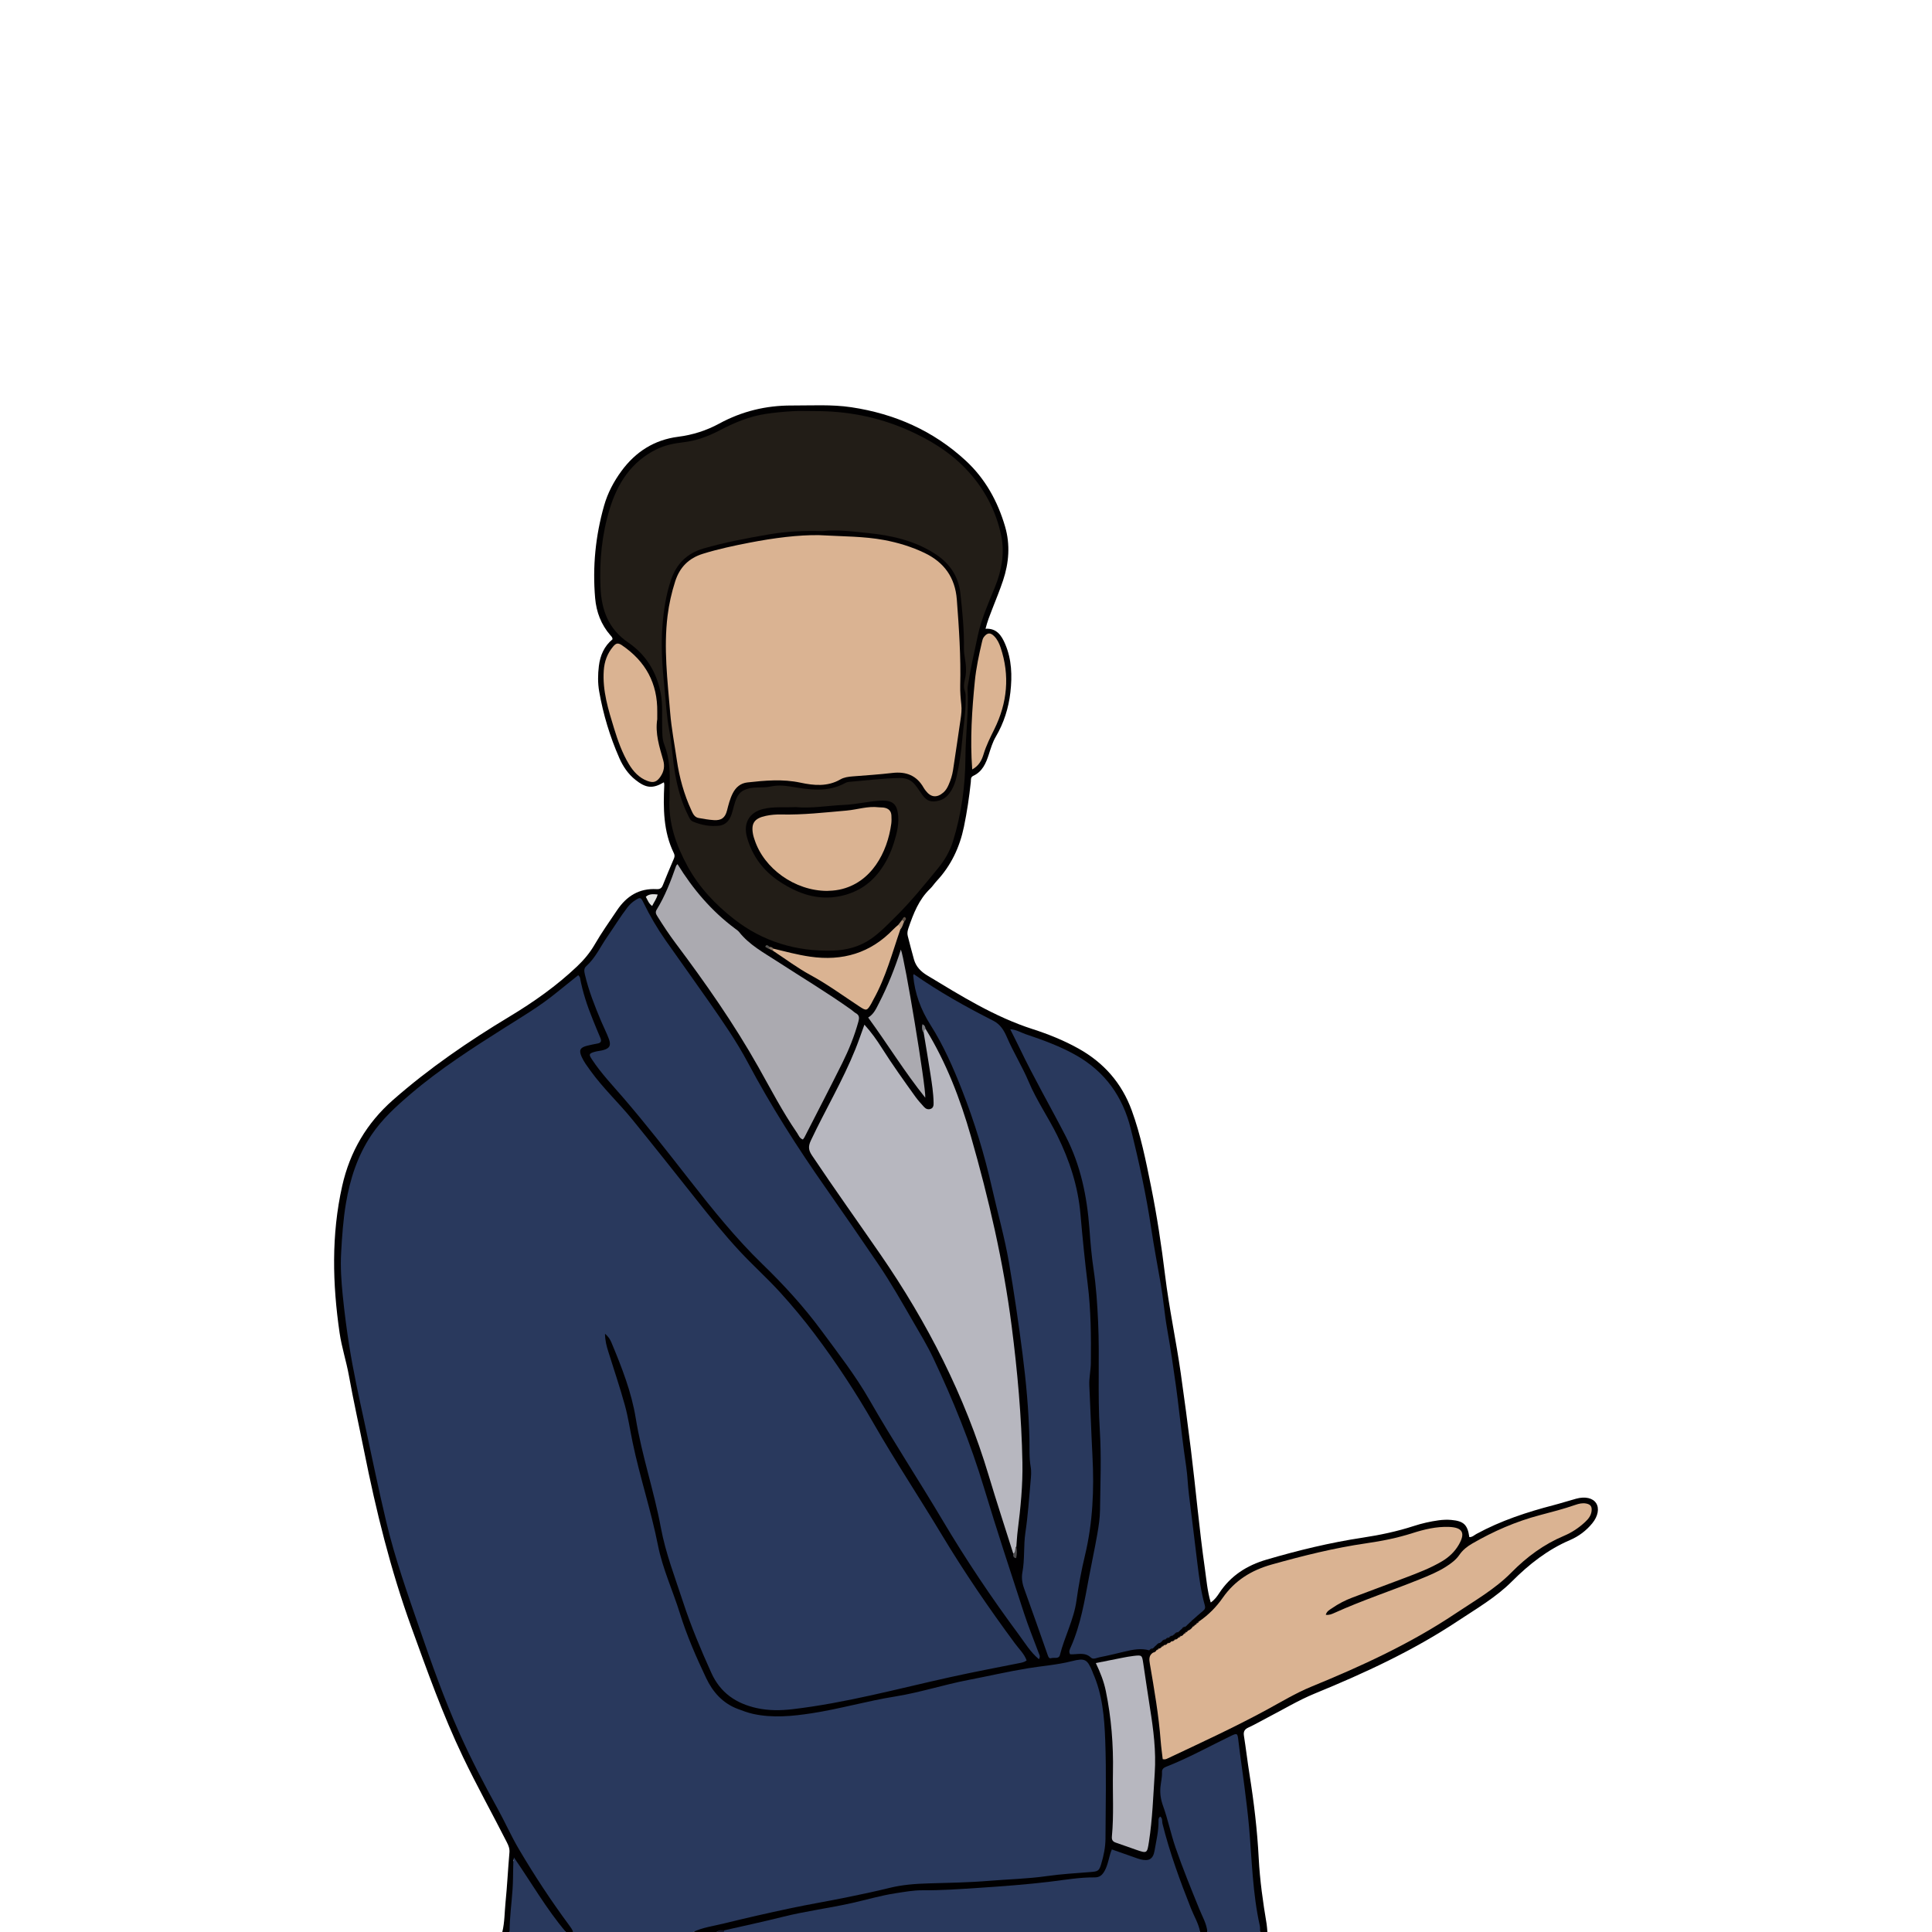 <?xml version="1.0" encoding="utf-8"?>
<!-- Generator: Adobe Illustrator 27.5.0, SVG Export Plug-In . SVG Version: 6.00 Build 0)  -->
<svg version="1.1" id="Design" xmlns="http://www.w3.org/2000/svg" xmlns:xlink="http://www.w3.org/1999/xlink" x="0px" y="0px"
	 viewBox="0 0 2000 2000" style="enable-background:new 0 0 2000 2000;" xml:space="preserve">
<rect style="fill:#FFFFFF;" width="2000" height="2000"/>
<g>
	<path style="fill:#29395D;" d="M717.515,2000c-41.387,0-82.774,0-124.161,0c-7.456-4.672-11.437-12.363-16.335-19.176
		c-27.522-38.279-49.67-79.708-71.916-121.173c-46.539-86.745-79.284-178.911-104.452-273.472
		c-19.562-73.501-36.298-147.984-46.115-223.648c-5.133-39.562-5.116-79.155,1.205-118.802
		c7.162-44.916,28.752-80.909,63.308-109.832c32.784-27.44,68.183-51.134,104.456-73.583c23.486-14.535,46.511-29.66,67.361-47.897
		c7.363-6.441,10.334-5.558,12.736,3.875c4.657,18.283,11.111,35.914,18.329,53.311c3.714,8.951,2.304,11.454-7.044,14.194
		c-12.479,3.658-13.275,5.916-5.777,17.219c9.222,13.902,20.779,25.88,31.792,38.305c32.878,37.095,62.303,76.989,93.538,115.416
		c16.604,20.426,33.891,40.157,52.933,58.462c32.889,31.617,60.972,67.392,85.965,105.469c29.412,44.81,55.734,91.54,83.867,137.149
		c31.93,51.764,63.869,103.535,101.31,151.623c1.347,1.73,2.638,3.506,3.785,5.383c3.32,5.43,1.611,9.025-4.241,10.559
		c-8.185,2.146-16.444,4.03-24.777,5.536c-55.856,10.103-110.77,24.546-166.306,36.144c-21.866,4.567-43.82,8.335-66.082,7.698
		c-21.833-0.625-42.216-6.662-57.033-24.365c-7.936-9.482-12.728-20.935-17.393-32.155c-19.747-47.495-36.289-95.936-47.769-146.303
		c-10.16-44.576-19.675-89.346-31.419-133.561c-4.271-16.078-11.007-31.305-17.937-48.746c1.755,8.657,4.054,14.908,6.084,21.201
		c20.047,62.138,30.86,126.607,47.95,189.475c12.51,46.02,28.371,90.927,48.112,134.416c12.964,28.559,36.277,39.836,66.231,40.977
		c31.111,1.185,60.759-7.05,90.941-12.594c59.529-10.934,117.846-27.555,177.641-37.069c15.467-2.461,31.049-4.062,46.349-7.683
		c9.996-2.366,14.369,0.585,19.667,11.488c8.233,16.942,10.937,35.236,12.775,53.687c4.019,40.342,1.286,80.805,1.842,121.209
		c0.129,9.406-1.935,18.689-4.75,27.707c-1.974,6.327-5.982,9.45-13.011,10.058c-33.665,2.909-67.244,6.875-100.981,8.875
		c-11.875,0.704-23.766,2.446-35.6,2.155c-35.709-0.878-70.349,5.105-105.139,12.512c-50.888,10.834-101.919,20.981-152.516,33.151
		C729.191,1998.575,723.154,1998.03,717.515,2000z"/>
	<path style="fill:#010001;" d="M717.515,2000c9.94-4.772,20.868-6.107,31.396-8.705c22.736-5.61,45.583-10.805,68.489-15.68
		c19.224-4.091,38.626-7.335,57.892-11.242c15.301-3.102,30.587-6.341,45.743-10.074c13.156-3.24,26.637-4.22,39.934-4.609
		c20.96-0.613,41.952-0.913,62.827-2.656c19.901-1.661,39.894-2.051,59.731-4.888c15.126-2.163,30.445-3.02,45.695-4.252
		c7.177-0.58,8.556-1.048,10.665-8.057c2.612-8.679,4.48-17.605,4.513-26.709c0.12-33.852,0.995-67.739-0.277-101.544
		c-0.889-23.615-2.818-47.489-12.729-69.665c-0.127-0.284-0.159-0.609-0.278-0.897c-5.527-13.51-7.79-14.879-21.813-11.322
		c-14.891,3.777-30.187,4.836-45.267,7.315c-20.655,3.396-41.038,8.12-61.578,12.072c-25.465,4.899-50.212,13.041-75.832,17.124
		c-29.012,4.624-57.287,12.89-86.277,17.348c-20.052,3.084-40.419,5.11-60.646,0.684c-5.467-1.197-10.793-3.192-16.046-5.182
		c-15.539-5.888-25.766-17.424-32.696-32.031c-10.33-21.774-19.963-43.833-27.145-66.917c-7.337-23.58-17.908-46.179-22.719-70.506
		c-7.099-35.902-18.773-70.646-26.207-106.443c-2.665-12.832-4.551-25.873-8.026-38.478c-5.151-18.681-11.411-37.056-17.176-55.569
		c-1.721-5.526-3.295-11.088-3.392-18.474c3.667,3.217,5.32,5.952,6.64,9.114c10.617,25.44,20.762,51.194,25.189,78.431
		c6.233,38.344,18.915,75.113,25.986,113.19c4.936,26.58,14.696,51.606,23.036,77.149c8.186,25.074,18.388,49.153,29.179,73.14
		c9.373,20.835,25.675,31.766,46.943,36.516c12.264,2.739,24.665,2.634,37.269,1.156c55.364-6.494,109.015-21.203,163.243-33.183
		c23.766-5.251,47.692-9.774,71.565-14.534c2.483-0.495,4.922-0.849,7.407-2.733c-2.416-6.781-7.732-11.718-11.9-17.35
		c-27.007-36.491-52.58-73.916-75.996-112.848c-23.222-38.609-48.161-76.212-70.581-115.269
		c-18.437-32.117-38.667-62.876-60.89-92.378c-11.282-14.978-23.247-29.395-35.926-43.312c-13.294-14.591-27.964-27.729-41.4-42.137
		c-16.457-17.649-31.473-36.468-46.44-55.327c-21.576-27.187-43.111-54.401-65.029-81.316
		c-14.029-17.228-30.343-32.47-43.359-50.552c-3.295-4.578-6.733-9.069-9.06-14.235c-3.108-6.9-1.755-9.745,5.446-11.581
		c3.625-0.924,7.306-1.65,10.986-2.34c3.927-0.737,4.214-2.803,2.773-6.099c-2.755-6.301-5.263-12.711-7.868-19.078
		c-5.696-13.92-10.346-28.158-13.135-42.971c-0.153-0.811-0.976-1.496-1.738-2.606c-8.138,6.523-16.136,12.873-24.069,19.303
		c-16.341,13.246-34.418,23.89-52.134,35.102c-33.575,21.247-67.005,42.709-97.339,68.588
		c-15.041,12.832-29.576,25.989-40.696,42.626c-14.39,21.529-22.023,45.341-26.302,70.63c-2.875,16.993-4,34.145-4.969,51.238
		c-0.828,14.605,0.197,29.425,1.67,44.022c1.752,17.365,3.962,34.699,6.702,51.976c4.16,26.238,9.819,52.143,15.46,78.067
		c7.634,35.086,14.739,70.299,23.099,105.212c8.892,37.134,21.656,73.136,34.095,109.213
		c12.649,36.687,25.603,73.253,41.455,108.703c11.892,26.595,25.271,52.457,39.391,77.937c7.742,13.971,14.154,28.631,22.296,42.408
		c15.937,26.967,33.098,53.112,51.735,78.285c1.686,2.278,3.342,4.521,4.327,7.197c-2.508,0-5.017,0-7.525,0
		c-4.631-2.219-7.934-5.81-11.03-9.853c-15.555-20.311-28.685-42.229-43.167-65.235c0.157,0.41-0.698,2.548,0.2,1.672
		c0.418-0.407,0.613-0.245,0.888,0.344c0.54,1.151,0.872,2.336,0.901,3.598c0.505,22.21-2.004,44.227-4.278,66.257
		c-0.131,1.271-1.045,2.242-1.832,3.216c-2.508,0-5.017,0-7.525,0c2.466-10.11,2.299-20.522,3.331-30.785
		c1.723-17.134,2.528-34.358,4.038-51.516c0.358-4.069-0.976-7.211-2.706-10.615c-15.038-29.578-31.169-58.594-45.505-88.534
		c-20.85-43.543-36.945-88.939-53.375-134.262c-21.513-59.348-36.487-120.316-48.838-182.072
		c-5.216-26.084-11.054-52.031-15.766-78.231c-2.65-14.733-7.426-29.086-9.599-43.995c-7.423-50.923-8.679-101.715,2.675-152.308
		c7.937-35.367,25.339-65.06,52.622-89.02c37.339-32.791,78.135-60.741,120.612-86.318c25.05-15.083,48.785-31.836,70.028-52.025
		c7.104-6.752,13.275-14.157,18.17-22.637c7.055-12.222,15.253-23.698,23.102-35.405c9.802-14.619,22.912-22.859,40.948-21.835
		c3.306,0.188,5.145-0.865,6.393-4.014c3.689-9.306,7.607-18.524,11.552-27.726c0.817-1.906,0.82-3.577-0.059-5.375
		c-11.026-22.529-11.086-46.598-9.958-70.838c0.04-0.854-0.252-1.723-0.4-2.648c-11.57,6.841-18.573,6.184-29.561-2.609
		c-7.532-6.027-12.762-13.828-16.573-22.494c-9.737-22.145-16.7-45.193-20.861-69.013c-1.511-8.648-1.393-17.53-0.314-26.265
		c1.345-10.895,5.5-20.534,14.079-27.62c0.142-1.98-1.107-3.005-2.11-4.151c-9.641-11.024-14.592-24.161-15.828-38.46
		c-2.805-32.451,0.347-64.444,9.263-95.789c3.717-13.068,9.983-24.967,18.034-35.907c14.644-19.897,33.993-32.24,58.623-35.38
		c15.135-1.93,29.247-6.423,42.615-13.689c23.312-12.671,48.312-18.757,74.835-18.677c20.673,0.063,41.408-1.275,61.965,1.817
		c44.8,6.737,84.722,24.292,118.181,55.159c20.29,18.718,33.284,42.248,40.913,68.567c5.38,18.557,3.94,37.278-2.134,55.515
		c-3.358,10.081-7.421,19.932-11.285,29.84c-2.5,6.41-5.046,12.792-6.885,20.204c11.526-0.7,16.567,6.967,20.347,15.839
		c6.832,16.042,7.326,32.858,5.393,49.872c-1.861,16.375-6.73,31.784-15.107,46.045c-3.353,5.709-5.194,12.017-7.217,18.286
		c-2.916,9.038-6.597,17.803-15.98,22.162c-3.161,1.468-2.412,4.065-2.656,6.36c-1.655,15.573-3.933,31.007-7.118,46.383
		c-4.443,21.444-13.393,40.267-28.312,56.283c-2.346,2.519-4.207,5.517-6.683,7.884c-11.737,11.222-17.298,25.769-22.414,40.626
		c-0.956,2.776-1.499,5.435-0.772,8.25c2.111,8.178,4.17,16.373,6.474,24.497c2.083,7.346,7.194,12.474,13.489,16.276
		c35.104,21.199,69.886,42.997,109.362,55.702c16.387,5.274,32.365,11.701,47.471,20.14c26.22,14.647,44.778,35.757,55.108,64.078
		c9.263,25.395,14.536,51.797,19.864,78.168c6.201,30.692,10.868,61.639,14.667,92.728c4.139,33.882,11.376,67.284,16.181,101.063
		c3.748,26.348,7.255,52.734,10.519,79.147c5.069,41.023,8.596,82.224,14.459,123.163c1.635,11.416,2.459,22.912,6.059,35.078
		c4.191-2.909,6.641-6.438,8.888-9.858c11.765-17.909,28.469-28.535,48.746-34.492c32.769-9.628,65.884-17.675,99.668-22.788
		c17.985-2.722,35.711-6.46,53.023-12.096c8.35-2.719,16.887-4.645,25.6-5.847c4.381-0.605,8.759-0.787,13.128-0.39
		c12.897,1.173,16.816,4.961,18.641,17.78c3.015,0.136,5.065-2.043,7.403-3.315c25.208-13.715,52.196-22.592,79.836-29.78
		c7.869-2.046,15.614-4.564,23.462-6.696c9.309-2.529,17.157-0.666,20.589,4.669c3.425,5.323,1.981,13.476-3.993,20.786
		c-6.255,7.655-14.073,13.527-23.081,17.39c-23.163,9.932-42.407,25.062-60.083,42.77c-16.483,16.511-36.691,28.186-56.014,41.002
		c-46.43,30.795-96.666,54.016-148.01,75.051c-17.161,7.031-32.937,16.678-49.354,25.112c-6.403,3.289-12.606,7.001-19.151,9.969
		c-4.077,1.849-5.658,4.083-4.941,8.628c2.095,13.293,3.646,26.673,5.765,39.962c4.59,28.781,8.038,57.67,9.542,86.792
		c1.181,22.857,4.379,45.492,8.171,68.047c0.464,2.762,0.548,5.588,0.808,8.385c-2.508,0-5.017,0-7.525,0
		c-4.649-7.447-4.844-16.073-6.219-24.33c-5.509-33.082-5.656-66.683-9.425-99.945c-2.645-23.341-6.026-46.571-9.176-69.839
		c-0.866-6.395-3.39-7.113-8.692-4.498c-19.379,9.557-38.386,19.891-58.362,28.209c-4.503,1.875-6.449,5.136-7.291,9.969
		c-2.03,11.664-0.512,22.504,2.613,34.074c10.658,39.462,26.207,77.052,41.253,114.874c1.459,3.667,3.854,7.448,0.742,11.487
		c-2.508,0-5.017,0-7.525,0c-2.167-1.882-3.657-4.195-4.801-6.838c-14.437-33.365-27.156-67.325-35.934-101.73
		c-0.744,8.11-2.01,17.158-4.467,25.938c-2.513,8.978-8.071,12.021-17.142,9.869c-6.408-1.52-12.534-4.028-18.621-6.452
		c-6.325-2.519-10.083-1.757-11.4,5.596c-0.716,3.994-2.531,7.716-4.519,11.297c-2.786,5.019-6.849,7.864-12.713,8.356
		c-47.972,4.025-95.692,10.948-143.958,11.616c-38.643,0.534-76.216,8.248-114.023,15.983c-41.35,8.46-82.2,19.531-124.079,25.393
		c-2.906,0.403-6.008-0.929-8.751,0.971C733.82,2000,725.667,2000,717.515,2000z"/>
	<path style="fill:#29395D;" d="M749.672,1998.301c20.071-4.596,40.228-8.848,60.19-13.877c23.931-6.029,48.428-9.08,72.467-14.491
		c14.913-3.357,29.589-7.744,44.747-10.04c9.252-1.401,18.485-3.158,27.856-3.074c19.409,0.174,38.791-1.231,58.085-2.498
		c24.856-1.632,49.753-3.469,74.548-6.481c15.137-1.839,30.288-4.507,45.632-4.366c5.124,0.047,7.862-2.408,10.242-6.639
		c3.889-6.913,4.445-14.901,7.536-22.313c7.957,2.798,15.596,5.49,23.24,8.167c2.059,0.721,4.101,1.527,6.209,2.061
		c8.909,2.255,13.285-0.175,14.778-8.941c1.726-10.133,4.243-20.184,4.091-30.583c-0.022-1.479-0.232-3.121,1.711-4.722
		c2.686,1.722,1.78,4.88,2.362,7.227c7.468,30.099,18.136,59.104,29.532,87.887c3.208,8.104,7.916,15.64,9.48,24.382
		c-164.294,0-328.589,0-492.883,0c-0.635-0.447-0.82-0.847-0.558-1.202C749.183,1998.468,749.427,1998.301,749.672,1998.301z"/>
	<path style="fill:#29395D;" d="M1249.904,2000c-0.781-8.6-5.228-15.969-8.362-23.707c-8.562-21.141-17.253-42.242-24.663-63.805
		c-4.862-14.149-7.824-28.961-12.891-43.024c-2.331-6.469-3.287-12.62-2.729-19.156c0.45-5.27,1.88-10.439,1.648-15.806
		c-0.122-2.83,1.412-4.463,4.111-5.516c23.064-8.995,44.663-21.085,66.909-31.811c7.07-3.409,7.147-2.991,8.087,5.093
		c1.799,15.47,4.182,30.87,6.122,46.325c1.785,14.217,3.623,28.438,4.879,42.707c3.004,34.13,3.616,68.51,11.12,102.154
		c0.469,2.102,0.233,4.361,0.325,6.546C1286.275,2000,1268.089,2000,1249.904,2000z"/>
	<path style="fill:#29395D;" d="M527.511,2000c0.006-14.956,2.142-29.762,3.119-44.648c0.49-7.464,0.477-14.961,0.639-22.444
		c0.071-3.301,0.012-6.604,0.733-10.109c17.959,25.924,33.502,53.233,53.828,77.202C566.39,2000,546.95,2000,527.511,2000z"/>
	<path style="fill:#151829;" d="M749.672,1998.301c-0.092,0.563-0.15,1.129-0.175,1.699c-2.508,0-5.017,0-7.525,0
		C744.075,1997.333,746.975,1998.28,749.672,1998.301z"/>
	<path style="fill:#221D17;" d="M693.096,815.919c0.665-15.392,0.303-30.626-5.491-45.276c-2.209-5.587-1.94-11.62-2.136-17.582
		c-0.389-11.84,0.78-23.647-1.521-35.541c-4.278-22.111-15.502-40.039-33.578-52.347c-20.635-14.05-27.655-33.729-28.708-56.779
		c-1.261-27.618,1.367-54.968,9.452-81.465c8.11-26.581,22.301-48.814,48.25-61.679c8.823-4.374,18.383-6.32,27.918-7.403
		c13.668-1.553,26.127-6.266,38.044-12.506c15.064-7.889,30.575-14.347,47.443-16.887c9.223-1.389,18.552-2.241,27.866-2.798
		c7.497-0.448,15.043-0.061,22.567-0.094c33.195-0.149,65.052,5.867,95.64,19.188c22.641,9.86,43.49,22.481,60.538,40.142
		c19.001,19.683,31.898,43.593,37.238,70.438c3.507,17.63,0.226,35.445-6.631,52.367c-6.678,16.478-14.032,32.725-17.757,50.267
		c-3.751,17.662-7.82,35.259-10.517,53.128c-0.093,0.616-0.115,1.254-0.082,1.877c1.238,23.801-2.098,47.452-2.221,71.245
		c-0.152,29.352-4.142,58.381-12.882,86.633c-3.223,10.419-8.59,19.564-15.311,27.753c-14.26,17.376-28.348,34.901-44.451,50.737
		c-8.006,7.873-15.706,15.991-24.925,22.433c-11.884,8.304-25.57,11.875-39.692,12.284c-37.815,1.096-72.472-9.28-102.353-32.651
		c-19.242-15.05-36.206-32.957-47.943-54.494c-11.858-21.76-20.19-45.057-18.785-70.645
		C693.259,822.824,693.096,819.367,693.096,815.919z"/>
	<path style="fill:#29395D;" d="M1075.525,1717.627c-8.912-7.412-14.477-16.878-20.913-25.557
		c-28.345-38.218-54.801-77.715-79.084-118.638c-24.747-41.703-51.42-82.229-75.529-124.325
		c-14.488-25.297-32.402-48.276-49.671-71.69c-18.271-24.773-38.944-47.351-61.016-68.728
		c-27.719-26.848-51.785-56.856-75.497-87.191c-22.333-28.57-44.603-57.191-68.262-84.705c-11.202-13.027-23.132-25.485-32.65-39.91
		c-3.601-5.457-3.445-6.28,2.954-8.096c2.691-0.764,5.542-0.947,8.26-1.636c6.888-1.746,8.726-4.876,6.194-11.65
		c-2.296-6.145-5.324-12.012-7.88-18.065c-6.694-15.85-13.026-31.821-16.947-48.653c-0.762-3.271-1.263-6.203,1.456-8.653
		c9.498-8.56,14.636-20.228,21.766-30.471c6.969-10.011,13.284-20.465,20.71-30.178c2.349-3.072,5.017-5.546,8.21-7.57
		c5.055-3.205,5.719-3.219,8.42,2.331c6.73,13.831,14.463,27.061,23.289,39.634c14.915,21.248,30.111,42.299,44.946,63.602
		c14.125,20.284,28.277,40.653,39.878,62.461c23.858,44.852,51.03,87.561,80.147,129.119c18.668,26.645,37.162,53.417,55.404,80.355
		c12.635,18.659,23.743,38.283,35.02,57.785c7.363,12.733,15.047,25.288,21.35,38.616c20.625,43.61,38.637,88.188,52.599,134.453
		c13.1,43.408,27.305,86.486,41.352,129.603c4.55,13.966,10.138,27.594,15.262,41.372
		C1075.928,1712.954,1077.25,1714.54,1075.525,1717.627z"/>
	<path style="fill:#29395D;" d="M1189.796,1708.467c-8.729-2.539-17.226-0.771-25.74,1.28c-8.5,2.047-17.004,4.116-25.58,5.791
		c-2.955,0.577-6.79,2.631-9.03,0.49c-6.536-6.249-14.127-3.129-21.584-3.476c-1.897-2.747-0.305-5.38,0.763-7.803
		c10.186-23.118,14.182-47.818,18.765-72.382c2.748-14.729,5.951-29.375,8.519-44.134c1.441-8.285,2.725-16.713,2.83-25.093
		c0.343-27.575,1.505-55.246-0.235-82.716c-2.362-37.281-0.037-74.542-1.725-111.751c-0.833-18.359-2.014-36.758-4.769-55.025
		c-2.093-13.875-3.214-27.918-4.261-41.925c-2.492-33.34-9.089-65.581-24.553-95.555c-15.79-30.606-33.048-60.444-47.886-91.55
		c-2.951-6.187-6.107-12.278-9.526-19.129c6.199,0.252,10.971,3.412,16.079,5.135c18.093,6.103,36.074,12.586,52.712,22.141
		c29.595,16.998,47.676,42.509,55.922,75.459c8.57,34.247,16.037,68.692,21.274,103.627c2.867,19.128,6.484,38.144,9.804,57.203
		c2.731,15.675,3.94,31.553,6.74,47.236c3.507,19.646,6.375,39.414,9.121,59.184c2.362,16.999,4.091,34.084,6.243,51.113
		c1.33,10.527,2.651,21.075,4.247,31.542c1.464,9.604,1.619,19.27,2.848,28.877c3.086,24.134,5.891,48.307,8.88,72.455
		c1.771,14.309,3.631,28.471,7.561,42.33c0.688,2.428,0.243,4.105-1.767,5.727c-3.653,2.947-7.105,6.143-10.641,9.234
		c-0.672,0.422-1.228,0.962-1.668,1.622l-0.126,0.113c-0.693,0.515-1.331,1.09-1.915,1.726l-0.005,0.001
		c-0.659,0.612-1.262,1.282-1.982,1.827l0.049-0.048c-0.567,0.724-1.193,1.386-1.971,1.89l0.061-0.075
		c-0.833,1.288-2.716,0.821-3.542,2.121l-0.103,0.068c-0.689,0.532-1.343,1.104-1.955,1.723l0.022-0.019
		c-0.631,0.65-1.236,1.328-1.997,1.835l0.062-0.072c-0.913,1.273-2.725,0.891-3.717,2.019l0.013-0.008
		c-0.659,0.696-1.36,1.338-2.229,1.769c-0.533-0.02-1.048,0.067-1.544,0.263c-0.653,0.569-1.317,1.127-1.991,1.672l0.064-0.071
		c-0.942,1.271-2.721,0.927-3.784,1.963l0.049-0.034c-0.946,1.207-2.743,0.827-3.712,1.992l-0.01,0.007
		c-0.675,0.65-1.352,1.298-2.177,1.763c-0.568,0.02-1.113,0.146-1.632,0.377c-0.671,0.463-1.277,0.999-1.807,1.619l-0.022,0.02
		c-0.677,0.584-1.274,1.256-1.985,1.802l0.047-0.045c-0.581,0.708-1.171,1.407-1.976,1.88l-0.013-0.083
		C1192.689,1707.989,1190.558,1707.081,1189.796,1708.467z"/>
	<path style="fill:#B7B7BF;" d="M958.212,1065.178c21.369,34.672,35.781,72.392,46.905,111.272
		c18.432,64.422,33.571,129.564,42.131,196.209c6.032,46.966,10.266,93.945,11.152,141.29c0.442,23.609-1.892,46.9-4.842,70.215
		c-0.707,5.584-0.972,11.223-1.441,16.837c-2.195,1.954,1.691,6.55-3.188,7.339c-8.471-26.861-17.279-53.621-25.351-80.602
		c-24.746-82.707-63.459-158.525-112.342-229.389c-23.484-34.044-47.534-67.696-70.551-102.067
		c-3.696-5.519-4.289-9.282-1.257-15.711c14.959-31.715,32.985-61.936,46.09-94.533c3.25-8.085,6.036-16.357,9.312-25.3
		c7.104,7.744,12.796,15.86,18.08,24.199c10.911,17.218,22.753,33.783,34.638,50.319c2.731,3.8,5.936,7.274,9.084,10.753
		c1.788,1.976,4.217,2.877,6.831,1.882c2.863-1.089,3.021-3.757,2.977-6.302c-0.174-10.055-1.764-19.968-3.287-29.871
		c-2.188-14.229-4.623-28.419-6.952-42.626C955.555,1067.112,954.641,1064.994,958.212,1065.178z"/>
	<path style="fill:#29395D;" d="M945.923,1008.4c26.14,18.294,53.894,33.861,82.308,48.251c7.381,3.738,11.16,10.186,14.074,16.96
		c6.812,15.837,15.961,30.488,22.664,46.37c8.176,19.373,20.239,36.718,29.532,55.545c12.724,25.779,21.467,52.547,23.984,81.331
		c2.12,24.245,4.508,48.482,7.517,72.63c3.378,27.105,3.529,54.278,3.245,81.491c-0.081,7.805-1.967,15.485-1.577,23.369
		c1.204,24.346,1.976,48.709,3.251,73.058c1.803,34.43,0.365,68.756-7.712,102.55c-3.699,15.476-6.65,31.13-8.821,46.91
		c-2.714,19.727-12.343,37.353-17.18,56.449c-1.098,4.337-5.944,2.292-9.018,3.216c-2.267,0.683-2.97-1.447-3.628-3.316
		c-8.099-23.006-16.169-46.022-24.45-68.963c-1.979-5.483-2.75-11.084-1.713-16.609c2.553-13.604,1.062-27.43,3.1-41.111
		c2.618-17.573,3.789-35.366,5.382-53.083c0.447-4.976,0.955-10.153,0.09-14.997c-1.728-9.676-1.076-19.365-1.317-29.042
		c-0.739-29.693-3.433-59.196-7.223-88.656c-4.023-31.264-8.599-62.446-13.903-93.498c-4.47-26.165-11.8-51.756-17.637-77.647
		c-7.793-34.568-18.135-68.293-31.025-101.227c-9.126-23.317-19.185-46.227-32.704-67.498c-9.837-15.477-16.19-32.389-17.804-50.845
		C945.313,1009.513,945.724,1008.947,945.923,1008.4z"/>
	<path style="fill:#DAB392;" d="M1241.13,1678.561c9.682-6.607,17.924-14.878,24.524-24.369
		c12.64-18.175,29.861-28.738,50.869-34.625c32.286-9.047,64.748-17.176,97.959-21.977c16.147-2.334,32.065-5.502,47.629-10.478
		c12.266-3.922,24.742-6.927,37.779-6.467c14.185,0.5,17.394,6.223,10.155,18.604c-4.18,7.149-10.083,12.727-17.234,16.974
		c-11.91,7.074-24.79,11.984-37.67,16.871c-18.437,6.997-36.941,13.817-55.389,20.786c-7.35,2.777-14.291,6.395-20.769,10.86
		c-2.499,1.723-5.464,3.03-6.552,6.877c3.474,0.534,6.276-0.735,9.002-1.969c28.84-13.057,58.936-22.923,88.245-34.785
		c9.289-3.759,18.573-7.542,27.083-12.952c5.333-3.39,10.436-7.145,14.013-12.363c3.48-5.076,8.025-8.631,13.222-11.645
		c22.054-12.789,45.24-22.873,69.921-29.403c12.407-3.283,24.843-6.459,36.976-10.688c3.589-1.251,7.25-2.099,11.063-1.377
		c4.679,0.886,6.228,3.22,5.613,8.009c-0.599,4.66-3.348,8.017-6.597,11.061c-6.466,6.056-13.781,10.936-21.912,14.357
		c-20.856,8.774-38.618,21.897-54.392,37.906c-17.119,17.374-38.195,29.32-58.235,42.723
		c-46.597,31.166-97.218,54.348-148.871,75.502c-16.297,6.674-31.278,15.831-46.686,24.182
		c-33.331,18.065-67.742,33.917-102.01,50.067c-1.412,0.665-2.8,1.398-5.229,0.819c-0.688-6.061-1.61-12.403-2.098-18.779
		c-2.058-26.89-6.668-53.416-11.211-79.953c-0.758-4.427-1.211-8.692,3.326-11.561c0.411-1.829,2.713-0.995,3.409-2.421l0.108-0.071
		c0.782-0.452,1.337-1.206,2.149-1.619l-0.129,0.099c0.767-1.328,2.714-0.812,3.441-2.203l0.171-0.085
		c0.82-0.397,1.35-1.232,2.257-1.499l-0.181,0.135c0.849-1.482,2.683-1.134,3.831-2.061l-0.118,0.069
		c0.943-1.339,2.719-1.031,3.87-1.958l-0.113,0.064c0.943-1.322,2.722-1.005,3.85-1.965l-0.095,0.055
		c0.89-1.283,2.726-0.878,3.673-2.058l0.017-0.009c0.708-0.621,1.3-1.413,2.323-1.568l-0.201,0.177
		c0.566-1.659,2.616-1.151,3.478-2.38l0.031-0.021c0.716-0.564,1.284-1.311,2.128-1.716l-0.124,0.106
		c0.523-0.867,1.151-1.607,2.203-1.839l-0.184,0.18c1.229-2.085,3.778-2.532,5.292-4.262l0.069-0.052
		c0.743-0.498,1.317-1.199,2.046-1.714l-0.07,0.059c0.589-0.753,1.218-1.46,2.132-1.834l-0.165,0.143
		C1239.235,1679.489,1240.022,1678.831,1241.13,1678.561z"/>
	<path style="fill:#ABAAB0;" d="M701.356,894.541c16.102,26.111,35.295,48.609,59.483,66.659c1.503,1.121,3.157,2.184,4.298,3.624
		c10.577,13.358,25.307,21.247,39.226,30.288c25.726,16.709,52.062,32.486,77.07,50.294c1.53,1.09,2.849,2.531,4.479,3.416
		c3.855,2.094,3.73,5.003,2.706,8.729c-4.085,14.862-9.815,29.104-16.651,42.842c-12.835,25.794-26.117,51.366-39.235,77.019
		c-0.396,0.775-1.032,1.427-1.592,2.185c-3.487-1.17-4.403-4.468-6.105-6.938c-14.959-21.718-27.055-45.121-39.971-68.048
		c-25.275-44.864-54.729-86.956-85.598-128.09c-6.78-9.034-12.986-18.445-18.968-28.015c-1.378-2.204-2.385-4.094-0.711-6.817
		c8.744-14.221,14.69-29.708,20.151-45.402C700.131,895.739,700.706,895.324,701.356,894.541z"/>
	<path style="fill:#B7B7BF;" d="M1134.392,1721.596c9.478-1.894,18.259-3.688,27.056-5.391c3.987-0.772,7.988-1.548,12.019-2.005
		c8.686-0.984,8.733-0.905,10.026,7.62c2.344,15.452,4.511,30.933,6.981,46.365c3.566,22.279,6.421,44.646,4.912,67.229
		c-1.584,23.702-2.331,47.488-5.98,71.026c-1.902,12.268-1.895,12.354-13.177,8.475c-7.092-2.439-14.127-5.045-21.231-7.447
		c-3.191-1.079-4.285-2.993-3.964-6.362c2.115-22.172,0.654-44.415,1.088-66.624c0.551-28.219-1.689-56.256-7.382-83.96
		C1142.724,1740.704,1139.098,1731.436,1134.392,1721.596z"/>
	<path style="fill:#DAB392;" d="M680.38,744.519c-2.291,14.757,2.203,28.557,6.152,42.391c1.772,6.21,0.801,11.67-2.739,16.927
		c-3.764,5.591-7.243,6.958-13.587,4.585c-8.628-3.227-14.507-9.637-19.137-17.323c-7.003-11.626-11.491-24.35-15.442-37.21
		c-5.974-19.447-12.037-38.917-10.617-59.744c0.641-9.403,3.615-17.639,9.715-24.877c2.865-3.399,4.9-4.159,9.114-1.292
		c24.45,16.633,36.944,39.351,36.546,69.021C680.351,739.504,680.38,742.011,680.38,744.519z"/>
	<path style="fill:#DAB392;" d="M800.293,981.976c12.733,3.055,25.352,6.481,38.38,8.356c33.531,4.825,62.471-3.625,86.162-28.38
		c1.498-1.565,3.225-2.913,4.845-4.362c3.542-0.12,3.535,1.773,2.432,4.287c-8.479,24.517-15.079,49.755-27.835,72.634
		c-0.762,1.367-1.403,2.802-2.178,4.161c-4.566,8.005-5.245,7.962-12.693,3.064c-16.73-11.003-32.866-22.852-50.573-32.453
		c-13.433-7.284-25.759-16.609-38.577-25.025c-0.53-0.516-0.701-1.026-0.514-1.53C799.929,982.226,800.112,981.976,800.293,981.976z
		"/>
	<path style="fill:#ABAAB0;" d="M957.85,1136.366c-21.537-26.838-38.907-55.345-59.125-83.001c5.953-3.583,8.45-9.591,11.404-15.342
		c9.016-17.555,16.265-35.836,22.451-55.012C936.445,991.64,958.622,1125.284,957.85,1136.366z"/>
	<path style="fill:#DAB392;" d="M1006.434,796.496c-2.344-31.415-0.236-61.378,2.704-91.274c1.347-13.692,4.263-27.2,7.397-40.621
		c0.43-1.841,0.794-3.646,1.988-5.201c3.531-4.593,6.787-4.841,10.833-0.633c3.101,3.226,4.984,7.178,6.4,11.377
		c9.833,29.16,7.024,57.464-6.438,84.75c-4.166,8.444-8.381,16.743-11.106,25.807
		C1016.34,786.929,1013.435,792.751,1006.434,796.496z"/>
	<path style="fill:#E3E3E3;" d="M680.81,925.973c-1.116,4.599-3.794,7.887-5.72,11.889c-3.559-2.496-4.655-6.063-6.56-9.521
		C672.174,925.114,676.279,925.55,680.81,925.973z"/>
	<path style="fill:#4D4C4E;" d="M1048.929,1608.341c2.851-1.67,1.199-5.295,3.188-7.339c0.811,3.968,0.702,7.913-0.179,11.983
		C1048.827,1612.657,1048.687,1610.623,1048.929,1608.341z"/>
	<path style="fill:#B4977F;" d="M932.112,961.877c-0.328-1.703-0.549-3.466-2.432-4.287c1.399-1.779,2.797-3.557,4.196-5.336
		c1.74-0.45,2.622-0.01,2.03,1.958C934.615,956.754,934.333,959.795,932.112,961.877z"/>
	<path style="fill:#7A7A7E;" d="M958.212,1065.178c-1.659,0.797-1.366,2.597-2.01,3.915c-1.958-2.651-2.042-5.588-1.378-8.731
		C957.316,1061.093,957.809,1063.104,958.212,1065.178z"/>
	<path style="fill:#5B4D43;" d="M935.906,954.212c-0.677-0.653-1.353-1.305-2.03-1.958c0.558-1.508,1.899-3.544,3.042-2.703
		C938.84,950.966,937.291,952.838,935.906,954.212z"/>
	<path style="fill:#55524F;" d="M796.473,982.389c-0.566-0.201-1.356-0.235-1.653-0.635c-0.722-0.973-3.678-0.881-2.035-2.824
		c0.973-1.151,2.776-0.025,3.774,1.286C797.584,980.981,797.555,981.706,796.473,982.389z"/>
	<path style="fill:#080608;" d="M1234.744,1683.92c-1.189,2.134-2.98,3.52-5.292,4.261
		C1229.996,1685.247,1231.969,1684.086,1234.744,1683.92z"/>
	<path style="fill:#887464;" d="M796.473,982.389c0.029-0.725,0.057-1.449,0.086-2.174c1.444,0.165,2.984,0.124,3.734,1.761
		c-0.012,0.761-0.025,1.521-0.037,2.282C798.995,983.635,797.734,983.012,796.473,982.389z"/>
	<path style="fill:#080608;" d="M1212.464,1699.157c-0.863,1.497-2.277,1.902-3.87,1.957
		C1209.308,1699.323,1210.781,1699.031,1212.464,1699.157z"/>
	<path style="fill:#080608;" d="M1216.019,1691.485c0.811-1.462,2.166-1.92,3.717-2.018
		C1219.034,1691.127,1217.615,1691.469,1216.019,1691.485z"/>
	<path style="fill:#080608;" d="M1225.397,1691.473c-0.668,1.51-1.93,2.153-3.478,2.379
		C1222.341,1691.982,1223.742,1691.542,1225.397,1691.473z"/>
	<path style="fill:#080608;" d="M1206.548,1697.072c0.832-1.483,2.219-1.893,3.784-1.962
		C1209.601,1696.785,1208.17,1697.112,1206.548,1697.072z"/>
	<path style="fill:#080608;" d="M1219.781,1695.252c-0.803,1.438-2.083,2.026-3.673,2.058
		C1216.793,1695.663,1218.176,1695.26,1219.781,1695.252z"/>
	<path style="fill:#080608;" d="M1202.886,1699.03c0.799-1.481,2.161-1.911,3.712-1.991
		C1205.866,1698.645,1204.461,1698.997,1202.886,1699.03z"/>
	<path style="fill:#080608;" d="M1216.202,1697.256c-0.849,1.506-2.248,1.933-3.85,1.965
		C1213.063,1697.445,1214.53,1697.149,1216.202,1697.256z"/>
	<path style="fill:#080608;" d="M1208.712,1701.046c-0.835,1.508-2.254,1.931-3.831,2.06
		C1205.513,1701.221,1207.002,1700.928,1208.712,1701.046z"/>
	<path style="fill:#080608;" d="M1202.634,1704.555c-0.785,1.3-1.893,2.095-3.441,2.203
		C1199.768,1705.13,1201.085,1704.662,1202.634,1704.555z"/>
	<path style="fill:#080608;" d="M1197.065,1708.349c-0.639,1.508-1.894,2.148-3.409,2.421c-0.063-0.78-0.126-1.559-0.188-2.339
		C1194.667,1708.403,1195.866,1708.376,1197.065,1708.349z"/>
	<path style="fill:#080608;" d="M1223.707,1685.93c0.698-1.513,2.002-2.013,3.542-2.12
		C1226.617,1685.432,1225.241,1685.812,1223.707,1685.93z"/>
	<path style="fill:#080608;" d="M1189.796,1708.467c0.713-1.469,2.006-1.965,3.515-2.097c0.051,0.686,0.104,1.373,0.156,2.06
		C1192.244,1708.443,1191.02,1708.455,1189.796,1708.467z"/>
	<path style="fill:#080608;" d="M1227.557,1689.737c-0.303,1.075-1.012,1.648-2.128,1.716
		C1226.138,1690.881,1226.847,1690.309,1227.557,1689.737z"/>
	<path style="fill:#080608;" d="M1213.803,1693.245c0.743-0.589,1.486-1.179,2.229-1.769
		C1215.606,1692.465,1214.872,1693.067,1213.803,1693.245z"/>
	<path style="fill:#080608;" d="M1200.699,1700.8c0.725-0.588,1.451-1.175,2.177-1.763
		C1202.15,1699.625,1201.424,1700.212,1200.699,1700.8z"/>
	<path style="fill:#080608;" d="M1236.859,1682.154c-0.281,1.05-0.965,1.619-2.046,1.714
		C1235.495,1683.297,1236.177,1682.726,1236.859,1682.154z"/>
	<path style="fill:#080608;" d="M1197.26,1702.796c0.603-0.541,1.206-1.082,1.808-1.621
		C1198.464,1701.717,1197.862,1702.256,1197.26,1702.796z"/>
	<path style="fill:#080608;" d="M1219.674,1689.537c0.666-0.611,1.332-1.223,1.997-1.835
		C1221.005,1688.314,1220.339,1688.926,1219.674,1689.537z"/>
	<path style="fill:#080608;" d="M1195.253,1704.618c0.661-0.601,1.323-1.202,1.985-1.802
		C1196.576,1703.417,1195.914,1704.017,1195.253,1704.618z"/>
	<path style="fill:#080608;" d="M1205.062,1702.971c-0.383,1.056-1.152,1.53-2.257,1.499
		C1203.557,1703.97,1204.31,1703.471,1205.062,1702.971z"/>
	<path style="fill:#080608;" d="M1193.323,1706.452c0.659-0.626,1.318-1.252,1.977-1.879
		C1194.641,1705.199,1193.982,1705.826,1193.323,1706.452z"/>
	<path style="fill:#080608;" d="M1210.268,1695.181c0.332-0.953,1.004-1.501,1.991-1.673
		C1211.595,1694.066,1210.932,1694.623,1210.268,1695.181z"/>
	<path style="fill:#080608;" d="M1227.188,1683.884c0.657-0.629,1.314-1.259,1.971-1.889
		C1228.502,1682.624,1227.845,1683.254,1227.188,1683.884z"/>
	<path style="fill:#080608;" d="M1233.138,1678.376c0.557-0.542,1.113-1.085,1.669-1.624
		C1234.25,1677.295,1233.693,1677.835,1233.138,1678.376z"/>
	<path style="fill:#080608;" d="M1199.322,1706.659c-0.339,1.041-1.063,1.57-2.149,1.619
		C1197.889,1707.738,1198.606,1707.199,1199.322,1706.659z"/>
	<path style="fill:#080608;" d="M1222.12,1693.676c-0.376,1.112-1.192,1.573-2.323,1.568
		C1220.267,1694.27,1221.024,1693.721,1222.12,1693.676z"/>
	<path style="fill:#080608;" d="M1238.921,1680.378c-0.286,1.105-1.01,1.701-2.132,1.834
		C1237.147,1681.192,1237.85,1680.572,1238.921,1680.378z"/>
	<path style="fill:#080608;" d="M1229.11,1682.042c0.661-0.609,1.322-1.218,1.982-1.827
		C1230.431,1680.824,1229.77,1681.433,1229.11,1682.042z"/>
	<path style="fill:#080608;" d="M1241.13,1678.561c-0.401,1.127-1.197,1.773-2.375,1.959
		C1239.128,1679.359,1239.924,1678.712,1241.13,1678.561z"/>
	<path style="fill:#080608;" d="M1231.097,1680.214c0.638-0.576,1.277-1.152,1.915-1.727
		C1232.373,1679.064,1231.735,1679.639,1231.097,1680.214z"/>
	<path style="fill:#080608;" d="M1229.636,1688.003c-0.307,1.124-1.07,1.704-2.203,1.839
		C1227.775,1688.76,1228.498,1688.133,1229.636,1688.003z"/>
	<path style="fill:#080608;" d="M1221.649,1687.722c0.652-0.575,1.303-1.15,1.955-1.724
		C1222.952,1686.573,1222.301,1687.147,1221.649,1687.722z"/>
	<path style="fill:#030102;" d="M851.459,549.819c14.945-1.777,31.502,0.381,47.889,2.071c24.604,2.539,48.828,8.147,69.796,22.199
		c14.274,9.565,23.268,22.896,25.146,40.841c1.949,18.627,3.897,37.202,3.575,55.955c-0.07,4.06,0.545,8.02,1.227,12.056
		c1.139,6.744,1.391,13.751-0.256,20.514c-0.994,4.081-1.42,8.002,0.018,11.973c1.104,3.047,0.812,6.188,0.809,9.303
		c-0.011,13.739-2.389,27.272-3.532,40.907c-1.096,13.079-3.05,25.954-5.948,38.713c-1.111,4.891-2.781,9.637-5.4,13.946
		c-2.981,4.904-6.666,8.865-12.604,10.485c-7.648,2.086-12.547,0.753-17.197-5.599c-2.578-3.522-4.872-7.266-7.61-10.656
		c-3.949-4.889-9.016-7.187-15.562-7.124c-17.805,0.171-35.414,2.61-53.111,4.016c-1.211,0.096-2.489,0.497-3.555,1.085
		c-18.322,10.099-37.601,6.963-56.727,3.759c-7.227-1.211-14.115-1.542-21.293,0.039c-7.599,1.674-15.529-0.07-23.246,2.271
		c-5.259,1.595-8.733,4.141-11.063,9.064c-2.574,5.437-3.561,11.299-5.348,16.939c-2.065,6.519-6.201,11.418-12.834,12.202
		c-9.283,1.098-18.51-0.614-27.239-4.236c-2.86-1.187-3.837-4.015-5.091-6.509c-6.8-13.516-10.817-28.006-13.416-42.755
		c-2.641-14.984-3.183-30.353-6.092-45.271c-2.816-14.443-3.427-29.045-4.946-43.554c-2.276-21.742-3.761-43.701-2.008-65.516
		c1.265-15.742,3.625-31.496,8.794-46.689c5.695-16.738,16.677-27.524,33.571-32.431c22.161-6.437,44.779-10.647,67.503-14.568
		C813.671,550.153,831.65,549.213,851.459,549.819z"/>
	<path style="fill:#020102;" d="M823.581,835.488c16.232,1.607,33.29-1.525,50.419-2.274c11.922-0.521,23.952-3.458,36.017-4.309
		c12.003-0.847,17.607,1.984,19.332,12.076c1.892,11.063-0.831,21.245-3.898,31.17c-3.382,10.942-8.382,21.371-15.625,30.72
		c-10.486,13.534-23.95,21.549-40.469,24.892c-22.887,4.631-43.193-2.641-61.844-14.813c-16.965-11.071-28.742-26.405-34.284-46.434
		c-3.939-14.236,2.298-25.483,16.715-29.05C800.806,834.777,811.708,836.11,823.581,835.488z"/>
	<path style="fill:#DAB392;" d="M847.824,553.984c25.562,1.401,46.609,1.181,67.328,5.037c14.523,2.703,28.605,6.986,41.922,13.362
		c20.234,9.689,31.677,25.35,33.427,48.312c2.263,29.683,4.249,59.335,3.509,89.13c-0.163,6.547,0.441,13.145,1.145,19.671
		c0.548,5.076-0.025,9.999-0.752,14.954c-2.587,17.639-5.146,35.283-7.849,52.905c-0.808,5.269-2.475,10.349-4.624,15.235
		c-1.265,2.876-2.832,5.6-5.247,7.709c-6.704,5.856-12.988,5.273-18.33-1.701c-0.761-0.994-1.546-1.99-2.156-3.077
		c-7.187-12.796-18.19-17.045-32.436-15.375c-13.666,1.602-27.419,2.474-41.142,3.561c-4.423,0.351-8.866,0.934-12.664,3.138
		c-13.235,7.684-27.514,6.319-41.178,3.385c-18.542-3.981-36.752-2.297-55.1-0.258c-7.028,0.781-11.949,4.951-15.164,11.283
		c-2.865,5.644-4.352,11.677-5.909,17.753c-1.946,7.593-5.884,10.476-13.622,9.971c-5.294-0.345-10.567-1.262-15.798-2.208
		c-4.243-0.768-5.853-4.427-7.425-7.844c-7.639-16.6-12.481-34.025-15.106-52.082c-2.382-16.386-5.542-32.711-6.901-49.183
		c-2.752-33.336-6.831-66.701-2.688-100.237c1.499-12.13,4.162-24.014,7.913-35.662c4.657-14.461,13.915-23.917,28.659-28.491
		c15.885-4.928,32.075-8.363,48.348-11.517C801.237,556.861,826.666,553.641,847.824,553.984z"/>
	<path style="fill:#DAB392;" d="M856.201,922.258c-33.406-0.078-65.454-23.161-75.103-53.103c-0.479-1.486-1.025-2.962-1.35-4.483
		c-2.608-12.198,0.908-17.492,13.078-20.101c5.25-1.126,10.561-1.545,15.873-1.423c22.603,0.521,45.027-2.08,67.467-4.021
		c11.152-0.965,22.023-4.843,33.456-3.429c1.86,0.23,3.777,0.067,5.615,0.388c4.535,0.793,7.352,3.384,7.549,8.174
		c0.115,2.81,0.23,5.669-0.141,8.442c-3.953,29.582-20.602,61.495-53.854,68.281C864.119,921.937,859.5,922.133,856.201,922.258z"/>
</g>
</svg>

